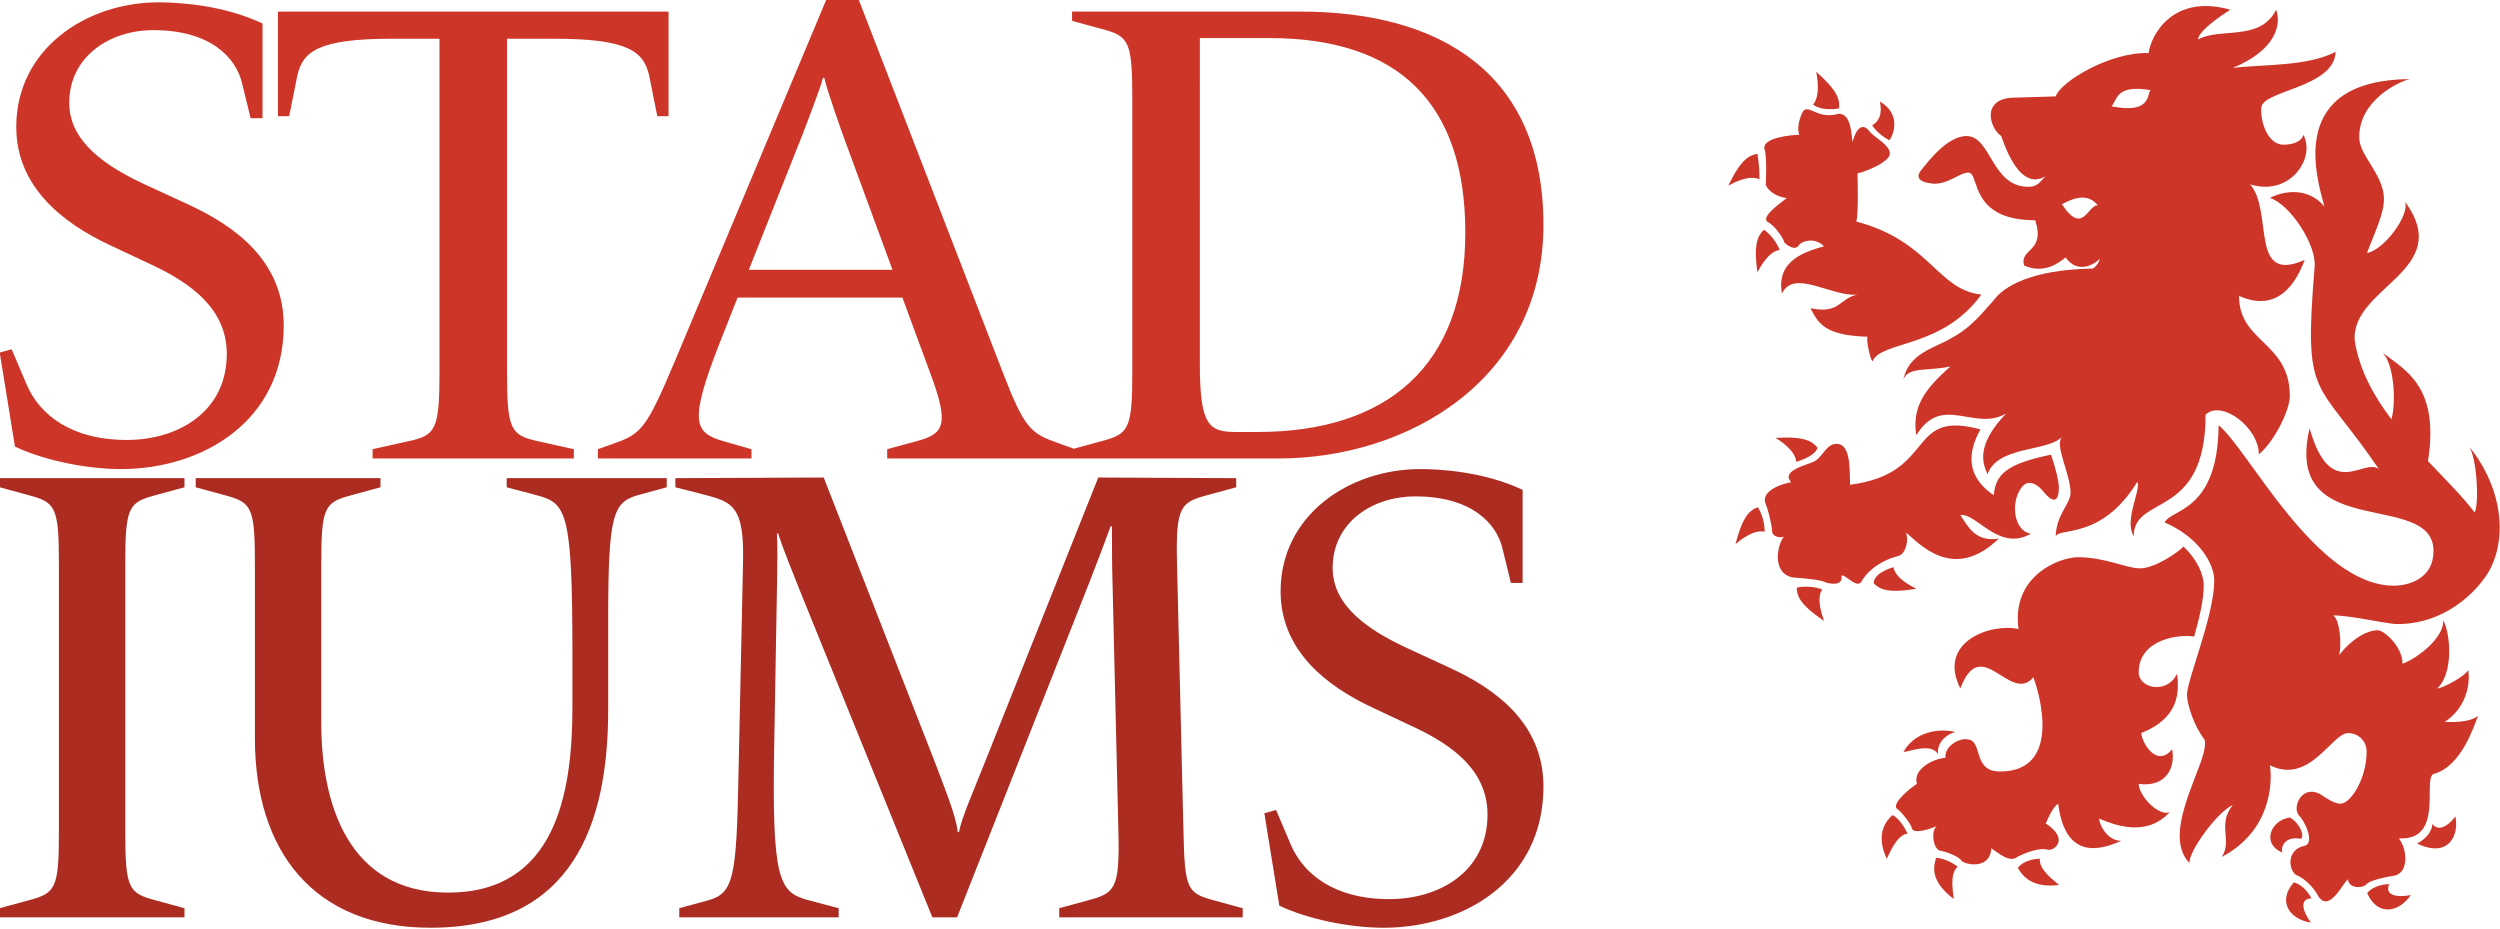 <?xml version="1.0" encoding="UTF-8" standalone="no"?>
<!-- Created with Inkscape (http://www.inkscape.org/) -->

<svg
   width="1375.156"
   height="510.935"
   viewBox="0 0 363.843 135.185"
   version="1.1"
   id="svg1"
   inkscape:export-filename="stadiums_3_2.svg"
   inkscape:export-xdpi="96"
   inkscape:export-ydpi="96"
   sodipodi:docname="template.svg"
   xmlns:inkscape="http://www.inkscape.org/namespaces/inkscape"
   xmlns:sodipodi="http://sodipodi.sourceforge.net/DTD/sodipodi-0.dtd"
   xmlns="http://www.w3.org/2000/svg"
   xmlns:svg="http://www.w3.org/2000/svg">
  <sodipodi:namedview
     id="namedview1"
     pagecolor="#ffffff"
     bordercolor="#000000"
     borderopacity="0.25"
     inkscape:showpageshadow="2"
     inkscape:pageopacity="0.0"
     inkscape:pagecheckerboard="0"
     inkscape:deskcolor="#d1d1d1"
     inkscape:document-units="mm" />
  <defs
     id="defs1" />
  <g
     inkscape:label="Layer 1"
     inkscape:groupmode="layer"
     id="layer1"
     transform="translate(-18.095,-64.699)">
    <g
       id="g1"
       transform="translate(-1.537,8.992)">
      <g
         id="g2"
         transform="matrix(1.627,0,0,1.627,-35.09,-5.857)"
         style="stroke-width:0.614">
        <g
           id="g3"
           transform="matrix(0.854,0,0,0.854,4.893,5.129)"
           style="stroke-width:0.719">
          <path
             d="m 63.372,72.385 c 0,-6.727 -5.062,-10.402 -10.055,-12.69 l -4.507,-2.08 c -4.022,-1.872 -7.905,-4.438 -7.905,-8.529 0,-4.854 4.23,-7.628 8.807,-7.628 6.033,0 8.668,2.913 9.292,5.548 l 0.901,3.675 h 1.248 v -9.916 c -4.23,-2.011 -9.084,-2.219 -10.887,-2.219 -7.628,0 -14.909,4.924 -14.909,13.037 0,6.241 4.785,10.055 9.847,12.413 l 4.577,2.15 c 3.745,1.803 7.628,4.438 7.628,9.223 0,6.033 -5.062,9.015 -10.471,9.015 -5.894,0 -9.154,-2.704 -10.471,-5.756 l -1.595,-3.745 -1.248,0.347 1.595,9.847 c 3.051,1.456 7.559,2.358 11.095,2.358 8.599,0 17.059,-5.062 17.059,-15.048 z M 103.68,50.471 V 39.515 H 62.766 v 10.957 h 1.179 l 0.832,-4.161 c 0.555,-2.635 2.219,-3.953 9.986,-3.953 h 4.924 v 35.019 c 0,5.964 -0.416,6.518 -3.259,7.143 l -3.745,0.832 v 0.971 H 93.763 V 85.352 L 90.019,84.52 C 87.176,83.896 86.76,83.341 86.76,77.377 V 42.358 h 4.924 c 7.767,0 9.431,1.318 9.986,3.953 l 0.832,4.161 z m 42.596,35.852 v -0.971 l -1.942,-0.693 c -2.704,-0.971 -3.398,-1.526 -5.617,-7.281 l -15.117,-39.111 h -3.398 l -15.741,37.585 c -2.982,7.073 -3.537,7.836 -6.241,8.807 l -1.942,0.693 v 0.971 h 16.088 v -0.971 l -2.913,-0.832 c -3.121,-0.901 -3.675,-2.011 -0.347,-10.471 l 1.803,-4.577 h 17.267 l 2.913,7.905 c 2.08,5.548 1.387,6.38 -1.456,7.143 l -3.051,0.832 v 0.971 z M 127.136,66.56 h -15.048 l 5.617,-14.146 c 0,0 1.942,-4.993 2.15,-5.964 h 0.139 c 0.208,1.11 1.942,5.964 1.942,5.964 z m 68.184,-4.715 c 0,-15.88 -10.818,-22.329 -25.45,-22.329 h -23.924 v 0.971 l 3.051,0.832 c 2.843,0.763 3.259,1.179 3.259,7.143 v 28.917 c 0,5.964 -0.416,6.38 -3.259,7.143 l -3.051,0.832 v 0.971 h 21.636 c 13.522,0 27.738,-8.252 27.738,-24.479 z m -8.183,0.832 c 0,13.938 -8.183,20.873 -21.774,20.873 h -2.219 c -2.843,0 -3.814,-0.624 -3.814,-7.143 V 42.289 h 7.281 c 13.522,0 20.526,6.796 20.526,20.388 z"
             id="text1"
             style="-inkscape-font-specification:'LeMonde Livre';fill:#cd3529;stroke-width:1.079;stroke-linecap:round"
             aria-label="STAD" />
          <path
             d="m 52.977,134.386 v -0.954 l -2.998,-0.818 c -2.794,-0.75 -3.203,-1.158 -3.203,-7.019 V 97.178 c 0,-5.861 0.409,-6.27 3.203,-7.019 L 52.977,89.341 v -0.954 H 33.623 v 0.954 l 2.998,0.818 c 2.794,0.75 3.203,1.159 3.203,7.019 v 28.417 c 0,5.861 -0.409,6.27 -3.203,7.019 l -2.998,0.818 v 0.954 z m 50.515,-45.045 v -0.954 H 86.727 v 0.954 l 3.339,0.886 c 2.93,0.818 3.544,1.908 3.544,16.492 v 5.656 c 0,9.064 -1.772,19.422 -13.016,19.422 -10.495,0 -13.289,-9.336 -13.289,-17.786 V 97.178 c 0,-5.861 0.409,-6.27 3.203,-7.019 l 2.998,-0.818 v -0.954 H 54.153 v 0.954 l 2.998,0.818 c 2.794,0.75 3.203,1.159 3.203,7.019 v 18.468 c 0,11.721 6.065,19.831 18.4,19.831 14.924,0 18.604,-10.904 18.604,-22.829 v -9.404 c 0,-10.972 0.477,-12.335 3.135,-13.084 z m 59.646,0 v -0.954 l -14.447,-0.068 -11.994,30.121 c -0.886,2.249 -2.385,5.656 -2.59,7.019 h -0.136 c -0.136,-1.636 -1.567,-5.111 -2.249,-6.951 l -11.789,-30.189 -15.538,0.068 v 0.954 l 3.203,0.818 c 2.794,0.75 4.021,1.227 3.884,7.019 l -0.477,22.284 c -0.204,10.972 -0.545,12.403 -3.203,13.152 l -2.998,0.818 v 0.954 h 16.696 v -0.954 l -3.339,-0.886 c -2.93,-0.818 -3.68,-2.249 -3.407,-16.492 l 0.273,-15.674 c 0.068,-3.067 0.068,-5.588 0,-6.201 h 0.136 c 0.477,1.567 1.431,3.816 2.249,5.929 l 13.902,34.278 h 2.59 l 13.834,-35.028 c 0.886,-2.249 1.772,-4.634 2.249,-5.929 h 0.136 c 0,1.908 0,3.748 0.068,6.201 l 0.613,25.964 c 0.136,5.861 -0.409,6.27 -3.203,7.019 l -2.998,0.818 v 0.954 h 19.217 v -0.954 l -2.998,-0.818 c -2.794,-0.75 -3.067,-1.158 -3.203,-7.019 L 156.936,97.178 c -0.136,-5.861 0.409,-6.27 3.203,-7.019 z m 32.183,31.348 c 0,-6.61 -4.975,-10.222 -9.881,-12.471 l -4.43,-2.044 c -3.953,-1.84 -7.769,-4.361 -7.769,-8.382 0,-4.77 4.157,-7.496 8.655,-7.496 5.929,0 8.518,2.862 9.132,5.452 l 0.886,3.612 h 1.227 v -9.745 c -4.157,-1.976 -8.927,-2.181 -10.699,-2.181 -7.496,0 -14.652,4.838 -14.652,12.812 0,6.133 4.702,9.881 9.677,12.198 l 4.498,2.113 c 3.68,1.772 7.496,4.361 7.496,9.064 0,5.929 -4.975,8.859 -10.29,8.859 -5.793,0 -8.995,-2.658 -10.29,-5.656 l -1.567,-3.68 -1.227,0.341 1.567,9.677 c 2.998,1.431 7.428,2.317 10.904,2.317 8.45,0 16.764,-4.975 16.764,-14.788 z"
             id="text2"
             style="-inkscape-font-specification:'LeMonde Livre';fill:#ad2c22;stroke-width:1.079;stroke-linecap:round"
             aria-label="IUMS" />
        </g>
      </g>
      <g
         fill-rule="evenodd"
         clip-rule="evenodd"
         id="g46"
         transform="matrix(1.1,0,0,1.1,220.729,18.512)"
         style="stroke-width:3.119">
        <path
           d="m 89.589,98.285 c -0.035,-0.955 -0.45,-2.605 -1.042,-4.316 -5.9,1.229 -7.327,2.586 -7.573,5.371 -4.59,-3.113 -2.684,-7.005 -1.769,-8.717 -9.867,-2.673 -5.688,5.85 -17.242,7.324 -0.082,-1.885 0.163,-5.408 -1.803,-5.408 -1.394,0 -1.803,1.801 -3.032,2.375 -1.147,0.491 -4.344,1.229 -2.951,2.704 -1.147,0.164 -4.179,1.146 -3.359,2.949 0.246,0.494 0.819,2.705 0.819,3.525 0,0.49 0.656,0.982 1.557,0.736 -0.982,1.229 -1.557,5.08 1.394,5.408 1.065,0.082 3.523,0.246 4.179,0.656 0.574,0.164 2.294,0.49 2.049,-0.902 0.41,-0.326 1.967,1.721 2.623,0.82 0.491,-0.984 2.048,-2.705 4.917,-3.443 1.065,-0.326 1.394,-2.293 0.983,-3.113 1.638,1.312 6.227,6.721 12.29,0.82 -3.113,0.492 -4.096,-1.639 -5.079,-3.113 2.131,-0.328 5.079,4.916 9.341,2.459 -2.294,-0.328 -2.786,-4.262 -1.147,-6.229 0.983,-1.146 2.294,0 2.786,0.656 1.473,1.803 2.047,1.149 2.059,-0.562 z"
           fill="#cc222d"
           id="path34"
           style="fill:#cd3529;fill-opacity:1;stroke-width:3.119" />
        <path
           d="m 64.913,81.64 c 1.147,-2.786 9.177,-1.639 14.421,-8.849 -5.899,-0.656 -6.719,-7.047 -16.552,-9.669 0.328,-0.819 0.163,-6.392 0.163,-6.392 0.493,0 2.95,-0.983 3.606,-1.64 2.131,-1.475 -1.434,-2.99 -2.048,-3.933 -1.23,-1.558 -2.049,0.655 -2.212,1.476 -0.165,-0.984 -0.165,-3.771 -1.803,-3.771 -2.868,0.821 -3.934,-1.31 -4.752,-0.326 0,0 -0.983,1.802 -0.492,3.113 -0.819,0 -5.081,0.328 -4.588,1.966 0.327,0.983 0.163,4.425 0.163,4.425 -0.163,0.491 0.984,1.803 2.786,1.967 -1.311,0.983 -3.276,2.458 -2.622,3.114 0.983,0.491 2.13,2.131 2.293,2.785 0,0 1.148,1.147 1.803,0.492 0.328,-0.655 2.131,-1.311 3.442,0 -2.295,0.656 -6.393,1.803 -5.572,6.228 1.639,-3.278 6.555,0.492 9.996,0.165 -2.458,0.491 -2.294,2.623 -6.227,1.802 0.983,1.803 1.639,3.606 7.539,3.77 -0.165,0.491 0.328,2.786 0.656,3.277 z m 38.675,21.305 c 0.738,-1.803 7.049,-1.311 7.131,-12.865 3.852,3.031 12.865,21.224 23.189,21.224 1.803,0 5.244,-0.82 5.244,-4.59 0,-8.193 -19.994,-0.982 -16.389,-16.225 2.785,9.834 7.211,3.769 9.178,5.409 -8.357,-12.292 -9.996,-8.85 -8.521,-26.714 0.328,-2.95 -3.277,-8.359 -5.9,-9.178 1.146,-0.655 4.754,-1.802 7.211,1.146 -1.146,-4.097 -4.916,-16.715 11.309,-16.88 -1.475,0.328 -6.719,2.787 -6.719,7.703 0,2.458 3.275,4.917 3.275,8.194 0,1.922 -1.164,4.265 -2.252,7.125 2.252,-0.405 5.695,-4.994 5.039,-6.797 6.721,9.177 -7.375,11.308 -6.637,18.505 0.648,3.861 2.523,7.24 4.846,10.291 0.645,-2.41 0.316,-7.328 -1.158,-8.803 2.949,2.294 7.553,4.423 5.988,14.339 2.295,2.41 4.543,4.639 6.189,6.803 0.605,-1.475 0.277,-7.047 -0.705,-8.686 3.604,4.426 5.244,10.653 2.949,15.733 -0.984,2.295 -5.408,7.703 -12.455,7.703 -1.477,0 -6.064,-1.146 -8.523,-1.146 0.82,0.49 1.148,3.439 0.82,5.244 0.656,-0.984 2.949,-3.279 5.08,-3.279 0.818,0 3.277,2.131 3.277,4.426 1.477,-0.492 5.408,-3.115 5.408,-5.736 0.984,1.967 1.311,7.047 -0.818,9.014 0.656,0 3.77,-1.639 4.096,-2.459 0.328,1.967 -0.326,5.082 -3.113,6.883 0.656,0 3.279,0.166 4.426,-0.818 -0.49,1.146 -2.131,6.719 -5.9,7.703 -1.475,0.656 1.475,8.85 -4.588,8.521 1.146,1.477 1.311,4.426 -0.492,4.916 -1.148,0.164 -3.441,0.656 -3.77,1.148 -0.656,0.656 -2.457,0.49 -2.457,-0.656 -0.656,0.41 -2.377,4.344 -3.854,2.377 -0.408,-0.82 -1.514,-2.336 -3.031,-2.949 -0.982,-0.656 -1.311,-3.359 1.146,-3.854 1.312,-0.326 0.166,-3.113 -0.818,-4.096 -0.818,-1.146 0.492,-3.934 2.785,-2.785 0.984,0.654 1.969,1.309 2.787,1.309 1.311,0 3.441,-3.275 3.441,-6.881 0,-1.477 -1.146,-2.459 -2.457,-2.459 -2.131,0 -5.082,6.883 -10.326,4.262 0.328,2.293 0.164,8.686 -6.391,12.125 1.475,-2.129 -0.656,-4.26 1.475,-6.881 -2.131,0.984 -5.9,6.227 -5.736,7.703 -4.098,-4.262 2.949,-13.932 1.967,-16.389 -1.312,-1.641 -2.295,-4.59 -2.295,-5.9 0,-1.967 3.605,-10.488 3.605,-15.078 10e-4,-2.458 -2.294,-5.897 -6.556,-7.702 z"
           fill="#cd3529"
           id="path36"
           style="stroke-width:3.119" />
        <path
           d="m 70.156,143.426 c 0.206,0.82 2.623,0 3.278,-0.328 -0.82,0.656 -0.492,3.115 0.491,3.277 0.984,0.164 2.458,0.818 2.786,1.312 0.328,0.49 3.769,1.311 3.934,-1.641 0.982,0.656 2.458,1.969 3.441,1.146 0,0 2.459,-1.309 3.934,-0.98 0.819,0.326 3.114,-1.312 -0.164,-3.443 0,0 0.819,-2.129 1.64,-2.623 0.982,7.869 6.063,5.9 8.358,4.918 -1.967,0 -2.95,-2.295 -2.95,-2.949 5.571,2.457 8.03,0.49 9.341,-0.818 -1.639,0.49 -4.096,-2.297 -4.096,-3.77 3.439,0.49 4.916,-1.969 4.424,-4.59 -1.967,2.459 -3.932,-0.656 -4.098,-2.131 4.918,-1.967 5.082,-5.244 4.754,-7.867 -1.312,2.787 -5.08,1.967 -5.08,-0.164 0,-4.424 5.408,-5.08 7.332,-4.74 0.693,-2.426 1.271,-4.895 1.271,-6.73 0,-1.557 -0.92,-3.512 -2.68,-5.189 -0.68,0.764 -3.793,2.895 -5.76,2.895 -1.803,0 -4.59,-1.475 -8.195,-1.475 -2.459,0 -8.85,2.457 -7.867,9.504 -3.605,-0.818 -10.816,1.639 -7.703,7.867 2.785,-7.375 6.556,2.131 9.669,-1.475 0.982,2.623 3.604,12.455 -4.425,12.455 -3.77,0 -2.131,-4.26 -4.425,-4.26 -0.819,-0.166 -2.95,0.818 -2.786,2.457 -1.147,0 -4.425,1.312 -3.769,3.443 -0.821,0.49 -3.688,2.785 -2.5,3.398 0.371,0.247 1.681,1.804 1.845,2.501 z m -2.458,-34.58 c -0.409,0.164 -2.541,0.736 -2.622,2.131 0.738,0.736 1.721,1.393 5.654,0.736 -0.656,-0.328 -2.786,-1.393 -3.032,-2.867 z m -9.423,2.949 c -0.411,-0.16 -1.803,-0.572 -3.371,-0.234 0.035,1.043 0.306,2.193 3.626,4.4 -0.255,-0.688 -1.084,-2.92 -0.255,-4.166 z m -7.62,-7.619 c 0.014,-0.441 -0.056,-1.893 -0.896,-3.258 -0.972,0.377 -1.968,1.014 -2.951,4.879 0.563,-0.469 2.397,-1.992 3.847,-1.621 z m 4.178,-9.261 c 0.424,-0.121 2.458,-0.737 2.827,-1.85 -0.657,-0.808 -1.569,-1.562 -5.548,-1.314 0.619,0.394 2.628,1.672 2.721,3.164 z M 52.645,66.879 c -0.154,-0.414 -0.771,-1.727 -2.067,-2.673 -0.754,0.721 -1.433,1.687 -0.874,5.635 0.343,-0.648 1.461,-2.752 2.941,-2.962 z m -2.704,-9.342 c 0.101,-0.429 -0.024,-2.119 -0.239,-3.369 -1.028,0.181 -2.13,0.609 -3.85,4.206 0.644,-0.348 2.74,-1.482 4.089,-0.837 z m 7.125,-9.89 c 0.837,0.643 2.232,0.724 3.435,0.505 0.1,-1.039 -0.02,-2.214 -3.028,-4.832 0.163,0.715 0.574,3.201 -0.407,4.327 z m 7.825,2.746 c 0.554,0.887 1.536,1.584 2.262,1.984 0.646,-0.819 1.529,-3.514 -1.246,-5.128 0.315,1.532 -0.012,2.556 -1.016,3.144 z"
           fill="#cd3529"
           id="path38"
           style="stroke-width:3.119" />
        <path
           d="m 73.598,133.594 c -0.163,-1.312 0.82,-2.541 2.284,-2.92 -0.99,-0.326 -4.987,-0.688 -6.855,2.625 0.732,-0.004 3.67,-1.264 4.571,0.295 z m -4.043,10.515 c -0.148,-0.416 -1.038,-2.037 -1.99,-2.455 -0.765,0.709 -2.326,2.428 -0.745,5.787 0.352,-0.644 1.251,-3.142 2.735,-3.332 z m 6.649,4.377 c -0.348,-0.271 -1.531,-1.09 -2.863,-1.178 -0.265,1.008 -0.972,2.92 2.34,5.455 -0.047,-0.73 -0.628,-3.322 0.523,-4.277 z m 10.871,-1.07 c -0.44,0.039 -2.004,0.107 -2.917,1.203 0.493,0.918 1.731,2.756 5.452,2.283 -0.532,-0.504 -2.725,-2.002 -2.535,-3.486 z m 46.216,3.361 c -0.439,0.037 -2.004,0.105 -2.916,1.201 1.484,3.328 4.434,2.346 5.779,0.234 -0.361,0.145 -3.72,0.638 -2.863,-1.435 z M 139,142.826 c -0.01,0.928 -0.832,1.992 -2.014,2.592 4.215,2.023 5.605,-1.178 5.049,-3.619 -0.152,0.359 -1.939,2.486 -3.035,1.027 z m -15.992,9.834 c -0.229,-0.379 -0.969,-1.758 -2.354,-2.1 -2.35,2.785 -0.18,5.014 2.307,5.305 -0.289,-0.263 -2.193,-3.072 0.047,-3.205 z m -1.395,-7.865 c 0.537,-0.428 -0.215,-2.148 -1.471,-2.826 -2.705,0.434 -3.688,3.588 -0.965,4.648 -0.306,-0.609 0.235,-2.252 2.436,-1.822 z M 71.304,56.402 c 0.819,-0.984 3.441,-4.589 6.063,-4.589 3.278,0 3.278,6.719 8.194,6.719 1.229,0 1.557,-0.696 2.233,-1.392 -0.758,0.41 -3.38,1.885 -5.837,-5.327 -1.64,-1.147 -2.624,-5.08 1.801,-5.08 l 5.409,-0.165 c 0.654,-1.966 7.21,-5.9 12.292,-5.735 0.328,-2.459 3.277,-7.867 10.816,-5.735 0,0 -4.262,2.622 -4.262,3.932 2.949,-1.639 8.193,0.328 10.326,-3.932 0.654,1.801 0.164,5.244 -5.736,7.702 3.932,-0.491 9.832,-0.164 13.602,-2.131 -0.162,4.753 -9.67,5.082 -9.832,7.375 -0.166,1.803 0.818,4.916 2.949,4.916 0.656,0 2.295,-0.163 2.623,-1.31 1.639,3.113 -1.803,8.194 -7.047,6.556 3.113,3.604 -0.166,13.274 7.209,9.996 -1.146,3.114 -3.604,7.047 -8.686,4.753 0,6.228 6.721,6.063 6.721,13.275 0,1.803 -1.967,5.9 -4.098,7.703 0,-3.605 -4.998,-7.293 -7.047,-5.246 0,13.932 -9.506,10.489 -9.506,16.063 -1.311,-2.131 0.982,-6.066 0.492,-7.213 -4.917,8.031 -10.817,5.9 -10.817,7.375 0,-2.949 1.966,-4.426 1.966,-5.9 0,-2.457 -2.131,-6.227 -1.147,-7.375 -1.967,1.968 -8.522,1.147 -9.833,4.917 -0.493,-1.148 -1.803,-3.606 2.458,-8.031 -4.261,2.458 -8.441,-2.704 -11.882,2.868 -0.656,-3.934 1.393,-6.31 4.506,-9.096 -2.95,0.656 -5.736,0 -6.227,1.803 0.655,-3.606 4.261,-4.26 6.392,-5.572 2.131,-1.147 3.441,-2.541 5.572,-4.998 1.311,-1.803 4.917,-4.016 12.947,-4.18 0.329,0.083 1.064,-0.82 1.064,-1.311 -0.164,0.328 -2.704,2.376 -4.507,-0.165 -0.738,0.574 -2.728,2.294 -5.489,1.065 -0.656,-2.294 2.867,-1.72 1.474,-5.982 -8.849,0 -7.292,-6.31 -8.849,-6.31 -1.23,0 -3.032,1.884 -5.162,1.393 -0.573,-0.079 -2.046,-0.407 -1.145,-1.636 z M 101.787,45.75 c -4.754,-0.82 -4.426,1.311 -5.245,2.13 5.737,1.147 4.589,-2.13 5.245,-2.13 z M 94.74,60.991 c -1.64,-2.131 -4.262,-0.328 -4.753,-0.165 2.786,4.262 3.441,0 4.753,0.165 z"
           fill="#cd3529"
           id="path40"
           style="stroke-width:3.119" />
      </g>
    </g>
  </g>
</svg>
